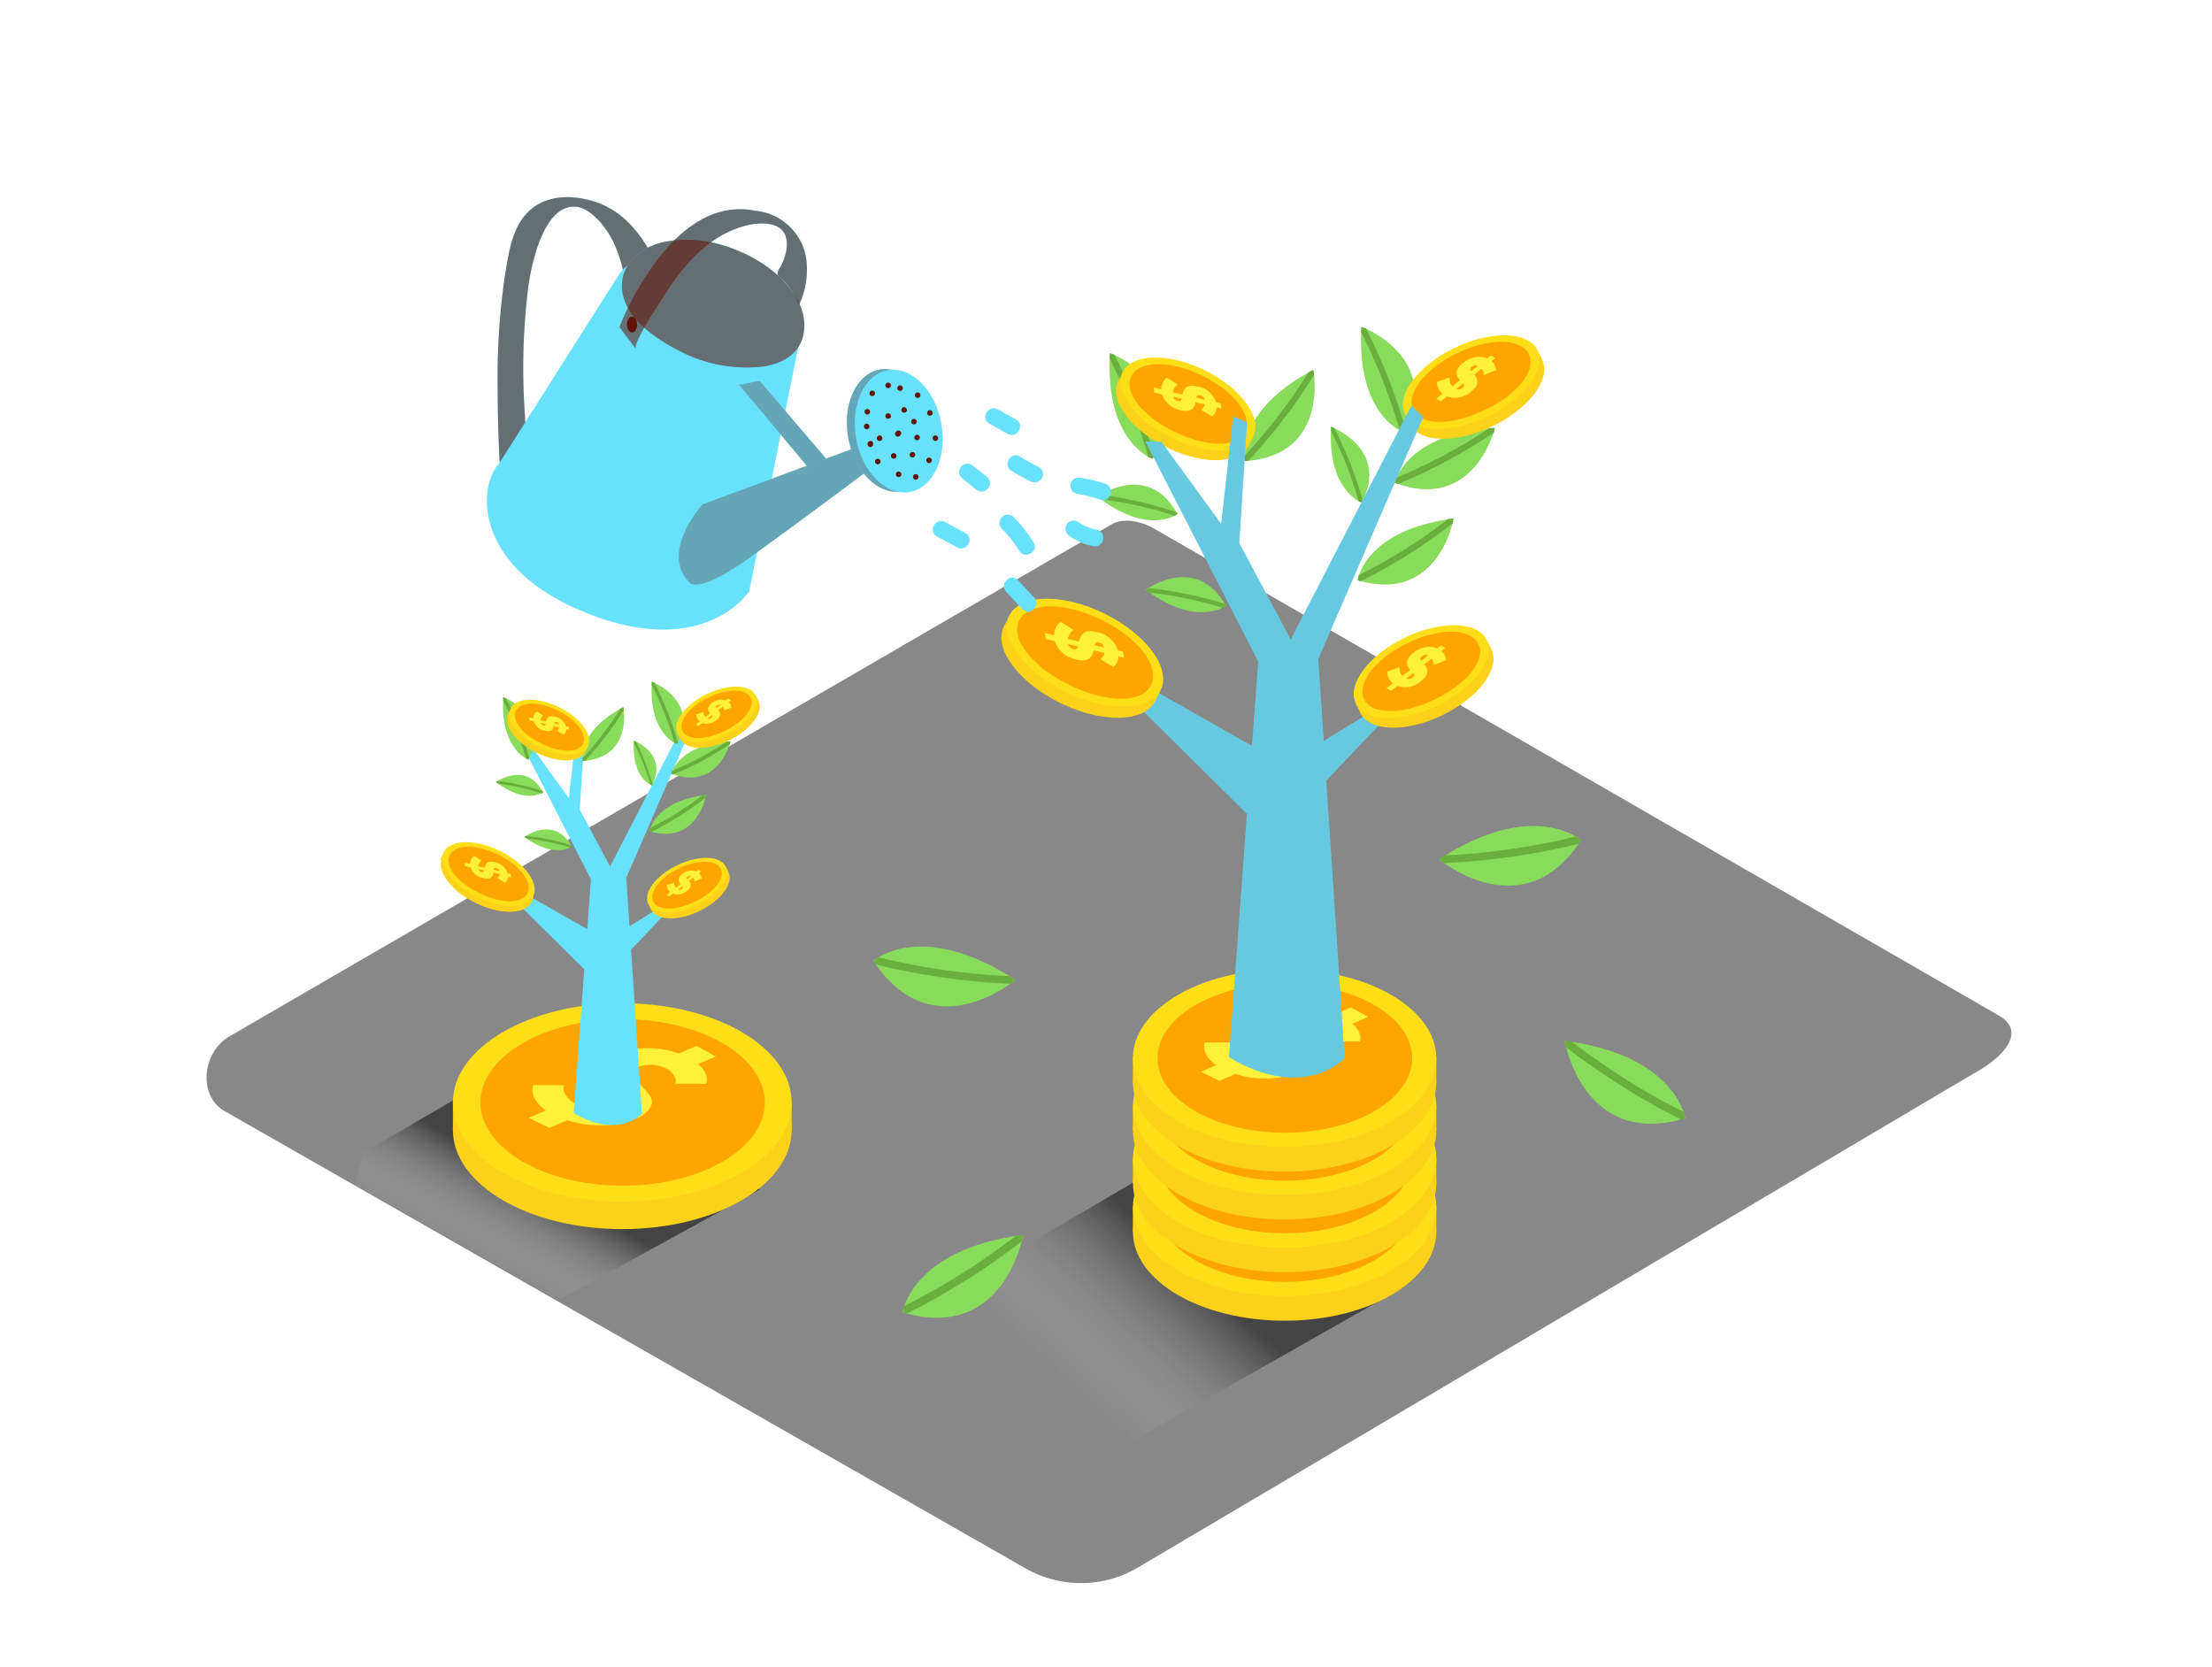 <svg xmlns="http://www.w3.org/2000/svg" xmlns:xlink="http://www.w3.org/1999/xlink" viewBox="0 0 400 300" width="406" height="306" class="illustration styles_illustrationTablet__1DWOa"><defs><linearGradient id="linear-gradient" x1="194.08" y1="250.53" x2="214.59" y2="228.09" gradientUnits="userSpaceOnUse"><stop offset="0" stop-color="#fff" stop-opacity="0"></stop><stop offset="1"></stop></linearGradient><linearGradient id="linear-gradient-2" x1="91.22" y1="229.77" x2="99.59" y2="214.57" xlink:href="#linear-gradient"></linearGradient></defs><title>pp</title><g style="isolation: isolate;"><g id="Layer_2" data-name="Layer 2"><path d="M205.38,282.94l152-89.83c4.84-2.72,9-7.18,4.27-10.1L209.1,95.08c-2.29-1.42-5.76-2.35-8.09-1L41.45,186.69c-4.84,2.81-5.71,10.66-.87,13.47l144.76,82.64A20.21,20.21,0,0,0,205.38,282.94Z" fill="#888888"></path><path d="M209.69,210.31l-25.33,14.8c-.57,1.85-20,9.75-20.35,11.65l37.24,25.1L253.81,232Z" opacity="0.5" fill="url(#linear-gradient)" style="mix-blend-mode: multiply;"></path><path d="M91,192.93l-25.33,14.8a43,43,0,0,0-1.33,5.62l36.54,21.07,36.54-20.06Z" opacity="0.5" fill="url(#linear-gradient-2)" style="mix-blend-mode: multiply;"></path><ellipse cx="232.3" cy="222.01" rx="27.43" ry="16.07" fill="#fcd11a"></ellipse><polygon points="204.86 222.01 204.86 217.37 207.85 221.08 204.86 222.01" fill="#fcd11a"></polygon><polygon points="259.73 217.37 259.73 222.01 256.25 222.01 258.8 218.28 259.73 217.37" fill="#fcd11a"></polygon><ellipse cx="232.3" cy="217.56" rx="27.43" ry="16.07" fill="#fede17"></ellipse><ellipse cx="232.34" cy="217.56" rx="23.03" ry="13.49" fill="#fea500"></ellipse><path d="M245.78,212.9a2.14,2.14,0,0,1,.22,1.22l-.11.43-5,0a2.27,2.27,0,0,0,.09-.43,1.87,1.87,0,0,0-.3-.91,2.74,2.74,0,0,0-1.21-1.11,5.48,5.48,0,0,0-2.35-.62,5.07,5.07,0,0,0-2.24.34q-1.05.45-.81,1.18a4.34,4.34,0,0,0,1.07,1.57,19.07,19.07,0,0,1,1.52,1.75,1.83,1.83,0,0,1,.27,1.93,4.31,4.31,0,0,1-2.43,1.9,14.41,14.41,0,0,1-5.31,1.1,17,17,0,0,1-5.8-.82l-2.88,1.24-3.38-1.64,2.8-1.2a6.32,6.32,0,0,1-1.34-1.2,3.56,3.56,0,0,1-.66-1.12,3.68,3.68,0,0,1-.17-.91,2,2,0,0,1,0-.63l.1-.24h5a4,4,0,0,0-.12.51,2.13,2.13,0,0,0,.4,1.14,3.76,3.76,0,0,0,1.66,1.41,7.12,7.12,0,0,0,2.91.76,6.06,6.06,0,0,0,2.68-.43q1-.45.78-1.17a4.33,4.33,0,0,0-1.11-1.57,16,16,0,0,1-1.53-1.74,1.8,1.8,0,0,1-.21-1.94,4.67,4.67,0,0,1,2.55-1.93,13.78,13.78,0,0,1,5.09-1,14.7,14.7,0,0,1,5.43.85l2.87-1.23,3.14,1.71-2.88,1.24A4.1,4.1,0,0,1,245.78,212.9Z" fill="#fff039"></path><ellipse cx="232.3" cy="213.23" rx="27.43" ry="16.07" fill="#fcd11a"></ellipse><polygon points="204.86 213.23 204.86 208.59 207.85 212.3 204.86 213.23" fill="#fcd11a"></polygon><polygon points="259.73 208.59 259.73 213.23 256.25 213.23 258.8 209.5 259.73 208.59" fill="#fcd11a"></polygon><ellipse cx="232.3" cy="208.78" rx="27.43" ry="16.07" fill="#fede17"></ellipse><ellipse cx="232.34" cy="208.78" rx="23.03" ry="13.49" fill="#fea500"></ellipse><path d="M245.78,204.12a2.14,2.14,0,0,1,.22,1.22l-.11.43-5,0a2.27,2.27,0,0,0,.09-.43,1.87,1.87,0,0,0-.3-.91,2.74,2.74,0,0,0-1.21-1.11,5.48,5.48,0,0,0-2.35-.62,5.07,5.07,0,0,0-2.24.34q-1.05.45-.81,1.18a4.34,4.34,0,0,0,1.07,1.57,19.07,19.07,0,0,1,1.52,1.75,1.83,1.83,0,0,1,.27,1.93,4.31,4.31,0,0,1-2.43,1.9,14.41,14.41,0,0,1-5.31,1.1,17,17,0,0,1-5.8-.82l-2.88,1.24-3.38-1.64,2.8-1.2a6.32,6.32,0,0,1-1.34-1.2,3.56,3.56,0,0,1-.66-1.12,3.68,3.68,0,0,1-.17-.91,2,2,0,0,1,0-.63l.1-.24h5a4,4,0,0,0-.12.51,2.13,2.13,0,0,0,.4,1.14,3.76,3.76,0,0,0,1.66,1.41,7.12,7.12,0,0,0,2.91.76,6.06,6.06,0,0,0,2.68-.43q1-.45.78-1.17a4.33,4.33,0,0,0-1.11-1.57,16,16,0,0,1-1.53-1.74,1.8,1.8,0,0,1-.21-1.94,4.67,4.67,0,0,1,2.55-1.93,13.78,13.78,0,0,1,5.09-1,14.7,14.7,0,0,1,5.43.85l2.87-1.23,3.14,1.71-2.88,1.24A4.1,4.1,0,0,1,245.78,204.12Z" fill="#fff039"></path><ellipse cx="232.3" cy="203.71" rx="27.43" ry="16.07" fill="#fcd11a"></ellipse><polygon points="204.86 203.71 204.86 199.07 207.85 202.78 204.86 203.71" fill="#fcd11a"></polygon><polygon points="259.73 199.07 259.73 203.71 256.25 203.71 258.8 199.99 259.73 199.07" fill="#fcd11a"></polygon><ellipse cx="232.3" cy="199.27" rx="27.43" ry="16.07" fill="#fede17"></ellipse><ellipse cx="232.34" cy="199.27" rx="23.03" ry="13.49" fill="#fea500"></ellipse><path d="M245.78,194.6a2.14,2.14,0,0,1,.22,1.22l-.11.43-5,0a2.27,2.27,0,0,0,.09-.43,1.87,1.87,0,0,0-.3-.91,2.74,2.74,0,0,0-1.21-1.11,5.48,5.48,0,0,0-2.35-.62,5.07,5.07,0,0,0-2.24.34q-1.05.45-.81,1.18a4.34,4.34,0,0,0,1.07,1.57,19.07,19.07,0,0,1,1.52,1.75,1.83,1.83,0,0,1,.27,1.93,4.31,4.31,0,0,1-2.43,1.9,14.41,14.41,0,0,1-5.31,1.1,17,17,0,0,1-5.8-.82l-2.88,1.24-3.38-1.64,2.8-1.2a6.32,6.32,0,0,1-1.34-1.2,3.56,3.56,0,0,1-.66-1.12,3.68,3.68,0,0,1-.17-.91,2,2,0,0,1,0-.63l.1-.24h5a4,4,0,0,0-.12.51,2.13,2.13,0,0,0,.4,1.14,3.76,3.76,0,0,0,1.66,1.41,7.12,7.12,0,0,0,2.91.76,6.06,6.06,0,0,0,2.68-.43q1-.45.78-1.17a4.33,4.33,0,0,0-1.11-1.57,16,16,0,0,1-1.53-1.74,1.8,1.8,0,0,1-.21-1.94,4.67,4.67,0,0,1,2.55-1.93,13.78,13.78,0,0,1,5.09-1,14.7,14.7,0,0,1,5.43.85l2.87-1.23,3.14,1.71L244.59,193A4.1,4.1,0,0,1,245.78,194.6Z" fill="#fff039"></path><ellipse cx="232.3" cy="195.05" rx="27.43" ry="16.07" fill="#fcd11a"></ellipse><polygon points="204.86 195.05 204.86 190.41 207.85 194.12 204.86 195.05" fill="#fcd11a"></polygon><polygon points="259.73 190.41 259.73 195.05 256.25 195.05 258.8 191.32 259.73 190.41" fill="#fcd11a"></polygon><ellipse cx="232.3" cy="190.6" rx="27.43" ry="16.07" fill="#fede17"></ellipse><ellipse cx="232.34" cy="190.6" rx="23.03" ry="13.49" fill="#fea500"></ellipse><path d="M245.78,185.94a2.14,2.14,0,0,1,.22,1.22l-.11.43-5,0a2.27,2.27,0,0,0,.09-.43,1.87,1.87,0,0,0-.3-.91,2.74,2.74,0,0,0-1.21-1.11,5.48,5.48,0,0,0-2.35-.62,5.07,5.07,0,0,0-2.24.34q-1.05.45-.81,1.18a4.34,4.34,0,0,0,1.07,1.57,19.07,19.07,0,0,1,1.52,1.75,1.83,1.83,0,0,1,.27,1.93,4.31,4.31,0,0,1-2.43,1.9,14.41,14.41,0,0,1-5.31,1.1,17,17,0,0,1-5.8-.82l-2.88,1.24-3.38-1.64,2.8-1.2a6.32,6.32,0,0,1-1.34-1.2,3.56,3.56,0,0,1-.66-1.12,3.68,3.68,0,0,1-.17-.91,2,2,0,0,1,0-.63l.1-.24h5a4,4,0,0,0-.12.51,2.13,2.13,0,0,0,.4,1.14,3.76,3.76,0,0,0,1.66,1.41,7.12,7.12,0,0,0,2.91.76,6.06,6.06,0,0,0,2.68-.43q1-.45.78-1.17a4.33,4.33,0,0,0-1.11-1.57,16,16,0,0,1-1.53-1.74,1.8,1.8,0,0,1-.21-1.94,4.67,4.67,0,0,1,2.55-1.93,13.78,13.78,0,0,1,5.09-1,14.7,14.7,0,0,1,5.43.85l2.87-1.23,3.14,1.71-2.88,1.24A4.1,4.1,0,0,1,245.78,185.94Z" fill="#fff039"></path><path d="M253.91,77.49s-8.7-2.94-7.73-19.15C246.19,58.34,261,63.8,253.91,77.49Z" fill="#89db5b"></path><path d="M254.17,77a.41.41,0,0,0,0-.11A100.3,100.3,0,0,0,247,58.65l-.82-.25c0,.21,0,.43-.06.64s0,.19,0,.28a98.85,98.85,0,0,1,7,17.8l.28.15.54.17Z" fill="#6aaf3e"></path><path d="M246.24,90.15S240,88,240.7,76.42C240.7,76.42,251.31,80.34,246.24,90.15Z" fill="#89db5b"></path><path d="M246.42,89.81a.3.3,0,0,0,0-.08,71.92,71.92,0,0,0-5.15-13.08l-.59-.18c0,.15,0,.31,0,.46s0,.13,0,.2a70.88,70.88,0,0,1,5,12.76l.2.1.39.12Z" fill="#6aaf3e"></path><path d="M252.22,86.58s1.9-9,18.11-9.92C270.34,76.66,266.64,92,252.22,86.58Z" fill="#89db5b"></path><path d="M252.73,86.78a.41.41,0,0,0,.11,0,100.3,100.3,0,0,0,17.28-9.27c.06-.28.11-.57.16-.85l-.65,0h-.28a98.85,98.85,0,0,1-16.86,9l-.11.29c0,.19-.07.37-.11.56Z" fill="#6aaf3e"></path><path d="M245.49,104.19s1.26-9.1,17.37-11.16C262.87,93,260.25,108.58,245.49,104.19Z" fill="#89db5b"></path><path d="M246,104.35s.07,0,.11,0a100.3,100.3,0,0,0,16.59-10.45c0-.29.07-.57.1-.86l-.64.06-.28,0a98.85,98.85,0,0,1-16.18,10.19c0,.1-.06.2-.09.3s0,.38-.07.57Z" fill="#6aaf3e"></path><path d="M208.44,82.24s-8.7-2.94-7.73-19.15C200.71,63.09,215.51,68.55,208.44,82.24Z" fill="#89db5b"></path><path d="M208.7,81.76a.41.41,0,0,0,0-.11,100.3,100.3,0,0,0-7.18-18.25l-.82-.25c0,.21,0,.43-.06.64s0,.19,0,.28a98.85,98.85,0,0,1,7,17.8l.28.15.54.17Z" fill="#6aaf3e"></path><path d="M225.11,82.65s-2-9,12.4-16.51C237.51,66.14,240.48,81.63,225.11,82.65Z" fill="#89db5b"></path><path d="M225.65,82.63s.07,0,.09-.06A100.3,100.3,0,0,0,237.66,67c-.06-.28-.14-.56-.21-.84l-.58.28-.25.13A98.85,98.85,0,0,1,225,81.75c0,.1,0,.21,0,.31l.13.55Z" fill="#6aaf3e"></path><path d="M212.93,92.23s-5.25,4-14.47-3.15C198.46,89.07,207.67,82.51,212.93,92.23Z" fill="#89db5b"></path><path d="M212.75,91.88s0,0-.06,0A71.92,71.92,0,0,0,199,88.72l-.48.39.36.29.16.12a70.88,70.88,0,0,1,13.37,3l.2-.11.32-.25Z" fill="#6aaf3e"></path><path d="M221.69,108.78s-5.17,4.07-14.53-2.86C207.16,105.92,216.25,99.18,221.69,108.78Z" fill="#89db5b"></path><path d="M221.51,108.44s0,0-.07,0a71.92,71.92,0,0,0-13.77-2.84l-.48.4.36.29.16.12a70.88,70.88,0,0,1,13.43,2.78l.2-.11.32-.26Z" fill="#6aaf3e"></path><polyline points="254.06 74.13 255.13 76.28 255.38 74.59" fill="#fcd11a"></polyline><ellipse cx="266.89" cy="70.11" rx="13.3" ry="6.89" transform="translate(-3.97 122.84) rotate(-25.73)" fill="#fcd11a"></ellipse><polygon points="278.03 62.57 278.88 64.34 278.03 64.34 278.03 62.57" fill="#fcd11a"></polygon><ellipse cx="266.04" cy="68.35" rx="13.3" ry="6.89" transform="translate(-3.29 122.29) rotate(-25.73)" fill="#fede17"></ellipse><path d="M276.47,63.32c1.44,3-2.2,7.31-8,10.09s-11.47,2.95-12.9,0,2.17-7.51,7.93-10.29S275,60.34,276.47,63.32Z" fill="#fea500"></path><path d="M266.59,67c.85,1.06.83,1.95-.6,3.08a4.34,4.34,0,0,1-4.33.87l-1.13.9-.83-.48,1.15-.91a2.62,2.62,0,0,1-1-2.14l2.25-.81a2.07,2.07,0,0,0,.55,1.59L264,68c-.86-1.07-.89-1.95.54-3.08a4.29,4.29,0,0,1,4.37-.86l.66-.52.84.47-.69.55a2.11,2.11,0,0,1,.79,1.67l-2.2.86a1.84,1.84,0,0,0-.38-1.16Zm-2.13,2.42c.31-.25.36-.45.12-.83l-1.27,1a1.06,1.06,0,0,0,1.12-.16l0,0m1.57-3,1.25-1a1.06,1.06,0,0,0-1.12.15l0,0c-.3.24-.36.44-.1.82" fill="#fff039"></path><polyline points="203.04 66.54 202.02 68.7 203.49 67.85" fill="#fcd11a"></polyline><ellipse cx="214" cy="74.07" rx="6.81" ry="13.15" transform="translate(53.36 233.68) rotate(-63.91)" fill="#fcd11a"></ellipse><polygon points="226.67 78.11 225.81 79.85 225.3 79.19 226.67 78.11" fill="#fcd11a"></polygon><ellipse cx="214.85" cy="72.33" rx="6.81" ry="13.15" transform="translate(55.39 233.47) rotate(-63.91)" fill="#fede17"></ellipse><path d="M225.14,77.36c-1.44,2.94-7,2.76-12.71,0s-9.3-7.11-7.86-10.05,7.16-2.9,12.84-.12S226.58,74.42,225.14,77.36Z" fill="#fea500"></path><path d="M216.21,72c-.31,1.31-1,1.84-2.76,1.42a4.3,4.3,0,0,1-3.32-2.84l-1.39-.33-.14-.94,1.41.34a2.59,2.59,0,0,1,1-2.1l2,1.26a2.05,2.05,0,0,0-.9,1.4l1.7.4c.3-1.32,1-1.88,2.73-1.46A4.24,4.24,0,0,1,219.92,72l.81.19.14.94-.85-.2a2.08,2.08,0,0,1-.82,1.64l-2-1.19a1.82,1.82,0,0,0,.67-1ZM213,71.77c.38.09.57,0,.71-.41L212.19,71a1,1,0,0,0,.81.77h0m3.29-.61,1.53.36a1,1,0,0,0-.8-.78h0c-.37-.09-.56,0-.7.42" fill="#fff039"></path><path d="M239.38,133.25l-1-14.82,19-43.8-2.15-2-21.83,42.27-9.29-17.42,1.39-21.83L223,74.53,220.83,94,210,79.11h-2.86l20.39,39.77-1.13,15.26-25.18-14.29v2.58l24.27,24-3.25,44c13.69,8.18,20.92.19,20.92.19l-3.34-50.2,17.1-18Z" fill="#68e1fd"></path><path d="M239.38,133.25l-1-14.82,19-43.8-2.15-2-21.83,42.27-9.29-17.42,1.39-21.83L223,74.53,220.83,94,210,79.11h-2.86l20.39,39.77-1.13,15.26-25.18-14.29v2.58l24.27,24-3.25,44c13.69,8.18,20.92.19,20.92.19l-3.34-50.2,17.1-18Z" fill="#606060" opacity="0.18"></path><polyline points="245.15 126.41 246.21 128.54 246.46 126.86" fill="#fcd11a"></polyline><ellipse cx="257.85" cy="122.44" rx="13.16" ry="6.82" transform="translate(-27.59 124.1) rotate(-25.73)" fill="#fcd11a"></ellipse><polygon points="268.87 114.97 269.71 116.72 268.87 116.72 268.87 114.97" fill="#fcd11a"></polygon><ellipse cx="257.01" cy="120.69" rx="13.16" ry="6.82" transform="translate(-26.91 123.56) rotate(-25.73)" fill="#fede17"></ellipse><path d="M267.33,115.72c1.42,3-2.17,7.24-7.87,10s-11.34,2.92-12.77,0,2.14-7.43,7.84-10.18S265.9,112.76,267.33,115.72Z" fill="#fea500"></path><path d="M257.55,119.39c.84,1.05.82,1.93-.59,3.05a4.3,4.3,0,0,1-4.29.86l-1.12.89-.82-.47,1.14-.9a2.59,2.59,0,0,1-1-2.11l2.23-.8a2.05,2.05,0,0,0,.54,1.58l1.37-1.09c-.85-1.06-.88-1.92.54-3.05a4.24,4.24,0,0,1,4.32-.85l.65-.52.83.47-.68.54a2.08,2.08,0,0,1,.78,1.66l-2.18.85a1.82,1.82,0,0,0-.38-1.14Zm-2.11,2.39c.31-.25.36-.45.12-.82l-1.25,1a1,1,0,0,0,1.11-.16l0,0m1.56-3,1.23-1a1,1,0,0,0-1.11.15l0,0c-.3.23-.35.43-.1.81" fill="#fff039"></path><polyline points="182.52 110.59 181.33 113.08 183.03 112.11" fill="#fcd11a"></polyline><ellipse cx="195.23" cy="119.31" rx="7.9" ry="15.25" transform="translate(2.2 242.16) rotate(-63.91)" fill="#fcd11a"></ellipse><polygon points="209.91 124.01 208.93 126.02 208.32 125.26 209.91 124.01" fill="#fcd11a"></polygon><ellipse cx="196.21" cy="117.3" rx="7.9" ry="15.25" transform="translate(4.57 241.92) rotate(-63.91)" fill="#fede17"></ellipse><path d="M208.14,123.14c-1.67,3.41-8.15,3.2-14.73,0s-10.78-8.25-9.11-11.66,8.3-3.37,14.89-.14S209.81,119.73,208.14,123.14Z" fill="#fea500"></path><path d="M197.79,116.86c-.36,1.52-1.16,2.13-3.2,1.65a5,5,0,0,1-3.85-3.29l-1.61-.39-.16-1.09,1.64.39a3,3,0,0,1,1.2-2.43l2.32,1.46a2.38,2.38,0,0,0-1,1.62l2,.47c.35-1.54,1.12-2.18,3.16-1.69a4.92,4.92,0,0,1,3.87,3.33l.93.22.17,1.09-1-.24a2.42,2.42,0,0,1-.95,1.9l-2.33-1.38a2.11,2.11,0,0,0,.77-1.16Zm-3.69-.21c.44.1.66,0,.83-.48l-1.8-.43a1.21,1.21,0,0,0,.94.9h0m3.82-.71,1.77.42a1.22,1.22,0,0,0-.93-.91h0c-.43-.1-.65,0-.81.49" fill="#fff039"></path><ellipse cx="112.53" cy="203.58" rx="30.63" ry="17.94" fill="#fcd11a"></ellipse><polygon points="81.9 203.58 81.9 198.39 85.24 202.54 81.9 203.58" fill="#fcd11a"></polygon><polygon points="143.16 198.39 143.16 203.58 139.28 203.58 142.13 199.42 143.16 198.39" fill="#fcd11a"></polygon><ellipse cx="112.53" cy="198.61" rx="30.63" ry="17.94" fill="#fede17"></ellipse><ellipse cx="112.59" cy="198.61" rx="25.71" ry="15.06" fill="#fea500"></ellipse><path d="M127.59,193.4a2.39,2.39,0,0,1,.24,1.36l-.12.48-5.59,0a2.54,2.54,0,0,0,.1-.48,2.09,2.09,0,0,0-.34-1,3.06,3.06,0,0,0-1.35-1.24,6.12,6.12,0,0,0-2.63-.69,5.66,5.66,0,0,0-2.5.38q-1.17.5-.9,1.32a4.84,4.84,0,0,0,1.19,1.75,21.29,21.29,0,0,1,1.7,1.95,2,2,0,0,1,.3,2.16,4.82,4.82,0,0,1-2.72,2.12,16.09,16.09,0,0,1-5.93,1.23,19,19,0,0,1-6.48-.91l-3.21,1.38L95.6,201.4l3.13-1.34a7.06,7.06,0,0,1-1.5-1.34,4,4,0,0,1-.74-1.25,4.1,4.1,0,0,1-.19-1,2.19,2.19,0,0,1,.05-.71l.11-.27h5.59a4.46,4.46,0,0,0-.14.57,2.38,2.38,0,0,0,.45,1.27,4.2,4.2,0,0,0,1.85,1.58,8,8,0,0,0,3.25.84,6.76,6.76,0,0,0,3-.48q1.16-.5.87-1.31a4.83,4.83,0,0,0-1.24-1.75,17.9,17.9,0,0,1-1.71-1.94,2,2,0,0,1-.24-2.17,5.21,5.21,0,0,1,2.85-2.16,15.39,15.39,0,0,1,5.69-1.12,16.41,16.41,0,0,1,6.06.94l3.21-1.38,3.51,1.91-3.21,1.38A4.58,4.58,0,0,1,127.59,193.4Z" fill="#fff039"></path><path d="M103.74,200.53l3.12-42.27-12-23.48H96.5l6.38,8.81,1.27-11.52,1.51.69-.82,12.89,5.49,10.29,12.89-25,1.27,1.16L113.25,158l2.84,42.65S111.82,205.36,103.74,200.53Z" fill="#68e1fd"></path><path d="M122.42,133.82s-5.14-1.73-4.56-11.31C117.85,122.51,126.59,125.74,122.42,133.82Z" fill="#89db5b"></path><path d="M122.57,133.53a.24.24,0,0,0,0-.06,59.22,59.22,0,0,0-4.24-10.77l-.49-.15c0,.13,0,.25,0,.38s0,.11,0,.17a58.37,58.37,0,0,1,4.13,10.51l.16.09.32.1Z" fill="#6aaf3e"></path><path d="M117.88,141.29s-3.68-1.24-3.27-8.11C114.61,133.19,120.88,135.5,117.88,141.29Z" fill="#89db5b"></path><path d="M118,141.09a.17.17,0,0,0,0,0,42.46,42.46,0,0,0-3-7.73l-.35-.11c0,.09,0,.18,0,.27v.12a41.85,41.85,0,0,1,3,7.54l.12.06.23.07Z" fill="#6aaf3e"></path><path d="M121.42,139.18s1.12-5.31,10.69-5.86C132.11,133.32,129.93,142.38,121.42,139.18Z" fill="#89db5b"></path><path d="M121.72,139.3h.06a59.22,59.22,0,0,0,10.2-5.47c0-.17.06-.33.09-.5h-.55a58.37,58.37,0,0,1-10,5.33l-.07.17-.06.33Z" fill="#6aaf3e"></path><path d="M117.44,149.58s.75-5.37,10.26-6.59C127.7,143,126.16,152.18,117.44,149.58Z" fill="#89db5b"></path><path d="M117.75,149.68h.06a59.22,59.22,0,0,0,9.79-6.17c0-.17,0-.34.06-.51l-.38,0-.16,0a58.37,58.37,0,0,1-9.56,6l-.05.18,0,.33Z" fill="#6aaf3e"></path><path d="M95.56,136.62s-5.14-1.73-4.56-11.31C91,125.31,99.74,128.54,95.56,136.62Z" fill="#89db5b"></path><path d="M95.72,136.34a.24.24,0,0,0,0-.06,59.22,59.22,0,0,0-4.24-10.77l-.49-.15c0,.13,0,.25,0,.38s0,.11,0,.17a58.37,58.37,0,0,1,4.13,10.51l.16.09.32.1Z" fill="#6aaf3e"></path><path d="M105.41,136.87s-1.17-5.29,7.32-9.75C112.73,127.12,114.48,136.26,105.41,136.87Z" fill="#89db5b"></path><path d="M105.73,136.85l.06,0a59.22,59.22,0,0,0,7-9.2c0-.17-.08-.33-.12-.49l-.34.17-.15.08a58.37,58.37,0,0,1-6.87,9c0,.06,0,.12,0,.18l.08.33Z" fill="#6aaf3e"></path><path d="M98.21,142.52s-3.1,2.34-8.54-1.86C89.67,140.66,95.11,136.78,98.21,142.52Z" fill="#89db5b"></path><path d="M98.11,142.31l0,0a42.46,42.46,0,0,0-8.1-1.84l-.29.23.21.17.09.07a41.85,41.85,0,0,1,7.89,1.8l.12-.06.19-.15Z" fill="#6aaf3e"></path><path d="M103.39,152.29s-3.05,2.41-8.58-1.69C94.81,150.6,100.17,146.62,103.39,152.29Z" fill="#89db5b"></path><path d="M103.28,152.09l0,0a42.46,42.46,0,0,0-8.13-1.68l-.28.23.22.17.1.07a41.85,41.85,0,0,1,7.93,1.64l.12-.07.19-.15Z" fill="#6aaf3e"></path><polyline points="122.5 131.83 123.13 133.1 123.28 132.1" fill="#fcd11a"></polyline><ellipse cx="130.08" cy="129.46" rx="7.86" ry="4.07" transform="translate(-43.31 69.32) rotate(-25.73)" fill="#fcd11a"></ellipse><polygon points="136.65 125.01 137.16 126.05 136.65 126.05 136.65 125.01" fill="#fcd11a"></polygon><ellipse cx="129.58" cy="128.42" rx="7.86" ry="4.07" transform="translate(-42.91 69) rotate(-25.73)" fill="#fede17"></ellipse><path d="M135.74,125.45c.85,1.76-1.3,4.32-4.7,6s-6.77,1.74-7.62,0,1.28-4.43,4.68-6.07S134.89,123.69,135.74,125.45Z" fill="#fea500"></path><path d="M129.9,127.64c.5.63.49,1.15-.35,1.82A2.57,2.57,0,0,1,127,130l-.67.53-.49-.28.68-.54a1.55,1.55,0,0,1-.6-1.26l1.33-.48a1.23,1.23,0,0,0,.32.94l.82-.65c-.51-.63-.52-1.15.32-1.82a2.53,2.53,0,0,1,2.58-.51l.39-.31.49.28-.41.32a1.24,1.24,0,0,1,.47,1l-1.3.51a1.09,1.09,0,0,0-.23-.68Zm-1.26,1.43c.18-.15.21-.27.07-.49l-.75.59a.62.62,0,0,0,.66-.09h0m.93-1.77.74-.58a.63.63,0,0,0-.66.09h0c-.18.14-.21.26-.06.48" fill="#fff039"></path><polyline points="92.38 127.35 91.78 128.63 92.64 128.13" fill="#fcd11a"></polyline><ellipse cx="98.85" cy="131.8" rx="4.02" ry="7.77" transform="translate(-62.99 162.6) rotate(-63.91)" fill="#fcd11a"></ellipse><polygon points="106.33 134.19 105.83 135.21 105.52 134.82 106.33 134.19" fill="#fcd11a"></polygon><ellipse cx="99.35" cy="130.77" rx="4.02" ry="7.77" transform="translate(-61.79 162.48) rotate(-63.91)" fill="#fede17"></ellipse><path d="M105.42,133.74c-.85,1.74-4.15,1.63-7.5,0s-5.49-4.2-4.64-5.93,4.23-1.71,7.58-.07S106.27,132,105.42,133.74Z" fill="#fea500"></path><path d="M100.16,130.55c-.18.77-.59,1.08-1.63.84a2.54,2.54,0,0,1-2-1.68l-.82-.2-.08-.55.83.2a1.53,1.53,0,0,1,.61-1.24l1.18.74a1.21,1.21,0,0,0-.53.83l1,.24c.18-.78.57-1.11,1.61-.86a2.5,2.5,0,0,1,2,1.69l.48.11.09.55-.5-.12a1.23,1.23,0,0,1-.48,1l-1.19-.7a1.07,1.07,0,0,0,.39-.59Zm-1.88-.11c.23.05.34,0,.42-.24l-.92-.22a.62.62,0,0,0,.48.46h0m1.94-.36.9.21a.62.62,0,0,0-.47-.46h0c-.22-.05-.33,0-.41.25" fill="#fff039"></path><polyline points="91.32 158.83 107.23 167.86 108.09 176.95 91.32 160.35" fill="#68e1fd"></polyline><polyline points="109.65 169.31 124.21 160.36 112 173.22" fill="#68e1fd"></polyline><polyline points="117.24 162.7 117.87 163.96 118.01 162.97" fill="#fcd11a"></polyline><ellipse cx="124.74" cy="160.36" rx="7.77" ry="4.03" transform="translate(-57.25 70.07) rotate(-25.73)" fill="#fcd11a"></ellipse><polygon points="131.24 155.95 131.74 156.98 131.24 156.98 131.24 155.95" fill="#fcd11a"></polygon><ellipse cx="124.24" cy="159.32" rx="7.77" ry="4.03" transform="translate(-56.86 69.75) rotate(-25.73)" fill="#fede17"></ellipse><path d="M130.34,156.39c.84,1.74-1.28,4.27-4.65,5.9s-6.7,1.72-7.54,0,1.27-4.39,4.63-6S129.5,154.64,130.34,156.39Z" fill="#fea500"></path><path d="M124.56,158.55c.5.62.49,1.14-.35,1.8a2.54,2.54,0,0,1-2.53.51l-.66.52-.49-.28.67-.53a1.53,1.53,0,0,1-.6-1.25l1.32-.47a1.21,1.21,0,0,0,.32.93l.81-.64c-.5-.62-.52-1.14.32-1.8a2.51,2.51,0,0,1,2.55-.5l.38-.3.49.28-.4.32a1.23,1.23,0,0,1,.46,1l-1.29.5a1.08,1.08,0,0,0-.22-.68ZM123.32,160c.18-.15.21-.26.07-.48l-.74.59a.62.62,0,0,0,.66-.09h0m.92-1.75.73-.58a.62.62,0,0,0-.66.09h0c-.18.14-.21.26-.06.48" fill="#fff039"></path><polyline points="80.26 153.36 79.56 154.83 80.56 154.26" fill="#fcd11a"></polyline><ellipse cx="87.76" cy="158.51" rx="4.66" ry="9.01" transform="matrix(0.44, -0.9, 0.9, 0.44, -93.19, 167.61)" fill="#fcd11a"></ellipse><polygon points="96.44 161.28 95.85 162.47 95.5 162.02 96.44 161.28" fill="#fcd11a"></polygon><ellipse cx="88.35" cy="157.32" rx="4.66" ry="9.01" transform="translate(-91.8 167.47) rotate(-63.91)" fill="#fede17"></ellipse><path d="M95.39,160.77c-1,2-4.81,1.89-8.7,0s-6.37-4.87-5.38-6.88,4.9-2,8.79-.08S96.37,158.76,95.39,160.77Z" fill="#fea500"></path><path d="M89.28,157.06c-.21.9-.69,1.26-1.89,1a2.94,2.94,0,0,1-2.28-1.94l-1-.23-.1-.64,1,.23a1.77,1.77,0,0,1,.71-1.44l1.37.86a1.4,1.4,0,0,0-.62,1l1.16.28c.21-.91.66-1.29,1.87-1a2.9,2.9,0,0,1,2.29,2l.55.13.1.64-.58-.14a1.43,1.43,0,0,1-.56,1.12L89.95,158a1.25,1.25,0,0,0,.46-.69Zm-2.18-.12c.26.06.39,0,.49-.28l-1.07-.25a.72.72,0,0,0,.55.53h0m2.25-.42,1,.25a.72.72,0,0,0-.55-.54h0c-.25-.06-.38,0-.48.29" fill="#fff039"></path><path d="M163.23,236.57s1.59-11.42,21.8-14C185,222.56,181.76,242.09,163.23,236.57Z" fill="#89db5b"></path><path d="M163.88,236.78s.09,0,.14,0a125.87,125.87,0,0,0,20.82-13.12c0-.36.08-.72.12-1.08l-.81.08-.35,0a124.06,124.06,0,0,1-20.31,12.78c0,.12-.08.25-.11.38s-.06.47-.09.71Z" fill="#6aaf3e"></path><path d="M157.94,173s8.6-7.67,25.69,3.45C183.63,176.48,168.49,189.23,157.94,173Z" fill="#89db5b"></path><path d="M158.31,173.61s.07.06.12.07a125.87,125.87,0,0,0,24.36,3.49c.27-.24.53-.49.79-.74l-.67-.46-.29-.19a124.06,124.06,0,0,1-23.75-3.41l-.33.21-.53.49Q158.16,173.33,158.31,173.61Z" fill="#6aaf3e"></path><path d="M110.6,37.12a14.19,14.19,0,0,0-2.82-1.31c-3.64-1.22-8-1.45-11.26.91-3.82,2.77-4.47,7.89-5.18,12.22l-.06.34A126.27,126.27,0,0,0,90,69.71q0,7.68.49,15.35c0,.65.08,1.3.14,1.95l5.07-3.29c-.41-3.38-.65-6.78-.83-10.18a117.39,117.39,0,0,1,.43-20.4,41,41,0,0,1,2-9.56c1-2.62,2.65-6.36,5.77-6.89,2.18-.37,3.79,1,5.19,2.43a15.94,15.94,0,0,1,2.95,4.56,23.1,23.1,0,0,1,1.85,7c0,.06,0,.13,0,.19l7.13.31C118.53,45.8,115.52,40.08,110.6,37.12ZM103.12,36h0l.1,0Z" fill="#68e1fd"></path><path d="M145.79,46.09a11.36,11.36,0,0,0-.4-1.73,10.3,10.3,0,0,0-8.9-7C121.11,34.3,112,58.41,112,58.41l3,3.94c-.67-.88,4.12-8.08,4.62-8.87,3-4.88,7-10,12.39-12.41,2.17-1,5.12-1.77,7.52-1.21,3.9.91,3,5.36,1.39,8a1.31,1.31,0,0,0-.28,1.08,1.28,1.28,0,0,0,.41.48,11.6,11.6,0,0,1,3.42,5A14.76,14.76,0,0,0,145.79,46.09Z" fill="#68e1fd"></path><path d="M110.6,37.12a14.19,14.19,0,0,0-2.82-1.31c-3.64-1.22-8-1.45-11.26.91-3.82,2.77-4.47,7.89-5.18,12.22l-.06.34A126.27,126.27,0,0,0,90,69.71q0,7.68.49,15.35c0,.65.08,1.3.14,1.95l5.07-3.29c-.41-3.38-.65-6.78-.83-10.18a117.39,117.39,0,0,1,.43-20.4,41,41,0,0,1,2-9.56c1-2.62,2.65-6.36,5.77-6.89,2.18-.37,3.79,1,5.19,2.43a15.94,15.94,0,0,1,2.95,4.56,23.1,23.1,0,0,1,1.85,7c0,.06,0,.13,0,.19l7.13.31C118.53,45.8,115.52,40.08,110.6,37.12ZM103.12,36h0l.1,0Z" fill="#631303" opacity="0.55"></path><path d="M144.32,62.09l-8.84,44.09s-7.82,12.24-28.79,4.19S86.18,87.48,90.26,83.06L112.13,48.6s8-10,20.93-4.08C146.82,50.75,144.32,62.09,144.32,62.09Z" fill="#68e1fd"></path><path d="M144.53,54.11a9.23,9.23,0,0,1,.88,4.69c-.3,4.21-3.74,6.3-7.66,6.78a26.51,26.51,0,0,1-15.27-3.05c-4.32-2.25-10.36-6.39-10-12,.25-4.42,4.32-7,8.31-7.65a20.84,20.84,0,0,1,4.86-.21C132.61,43.17,141.41,47.49,144.53,54.11Z" fill="#68e1fd"></path><path d="M144.53,54.11a9.23,9.23,0,0,1,.88,4.69c-.3,4.21-3.74,6.3-7.66,6.78a26.51,26.51,0,0,1-15.27-3.05c-4.32-2.25-10.36-6.39-10-12,.25-4.42,4.32-7,8.31-7.65a20.84,20.84,0,0,1,4.86-.21C132.61,43.17,141.41,47.49,144.53,54.11Z" fill="#631303" opacity="0.55"></path><path d="M145.79,46.09a11.36,11.36,0,0,0-.4-1.73,10.3,10.3,0,0,0-8.9-7C121.11,34.3,112,58.41,112,58.41l3,3.94c-.67-.88,4.12-8.08,4.62-8.87,3-4.88,7-10,12.39-12.41,2.17-1,5.12-1.77,7.52-1.21,3.9.91,3,5.36,1.39,8a1.31,1.31,0,0,0-.28,1.08,1.28,1.28,0,0,0,.41.48,11.6,11.6,0,0,1,3.42,5A14.76,14.76,0,0,0,145.79,46.09Z" fill="#631303" opacity="0.55"></path><ellipse cx="114.29" cy="57.95" rx="0.92" ry="1.44" fill="#631303"></ellipse><path d="M156.08,79.71,127,90.48s-7.93,8.84-2.15,14.28c0,0,1.93,1.7,10.88-4.76s21.37-15.76,21.37-15.76Z" fill="#68e1fd"></path><path d="M156.08,79.71,127,90.48s-7.93,8.84-2.15,14.28c0,0,1.93,1.7,10.88-4.76s21.37-15.76,21.37-15.76Z" fill="#606060" opacity="0.46"></path><ellipse cx="161.09" cy="77.1" rx="7.82" ry="11.19" transform="translate(-11.2 30.07) rotate(-10.31)" fill="#68e1fd"></ellipse><polygon points="146.34 84.02 133.64 68.83 137.38 68.15 149.38 82.19 146.34 84.02" fill="#68e1fd"></polygon><ellipse cx="161.09" cy="77.1" rx="7.82" ry="11.19" transform="translate(-11.2 30.07) rotate(-10.31)" fill="#606060" opacity="0.46"></ellipse><ellipse cx="162.52" cy="77.23" rx="7.82" ry="11.19" transform="translate(-11.2 30.33) rotate(-10.31)" fill="#68e1fd"></ellipse><path d="M165.94,70.22a.5.5,0,0,1,0,1A.5.5,0,0,1,165.94,70.22Z" fill="#631303"></path><path d="M162.76,68.95a.5.5,0,0,1,0,1A.5.5,0,0,1,162.76,68.95Z" fill="#631303"></path><path d="M160.61,74a.5.5,0,0,1,0,1A.5.5,0,0,1,160.61,74Z" fill="#631303"></path><path d="M163.5,72.89a.5.5,0,0,1,0,1A.5.5,0,0,1,163.5,72.89Z" fill="#631303"></path><path d="M160.61,68.45a.5.5,0,0,1,0,1A.5.5,0,0,1,160.61,68.45Z" fill="#631303"></path><path d="M156.84,73.22a.5.5,0,0,1,0,1A.5.5,0,0,1,156.84,73.22Z" fill="#631303"></path><path d="M157.89,79.49v.11a.5.5,0,0,1-1,0v-.11A.5.5,0,0,1,157.89,79.49Z" fill="#631303"></path><path d="M158.73,82.21a.5.5,0,0,1,0,1A.5.5,0,0,1,158.73,82.21Z" fill="#631303"></path><path d="M162.5,84.53a.5.5,0,0,1,0,1A.5.5,0,0,1,162.5,84.53Z" fill="#631303"></path><path d="M165.6,85a.5.5,0,0,1,0,1A.5.5,0,0,1,165.6,85Z" fill="#631303"></path><path d="M168,82a.5.5,0,0,1,0,1A.5.5,0,0,1,168,82Z" fill="#631303"></path><path d="M169.15,78a.5.5,0,0,1,0,1A.5.5,0,0,1,169.15,78Z" fill="#631303"></path><path d="M168.16,73.44a.5.5,0,0,1,0,1A.5.5,0,0,1,168.16,73.44Z" fill="#631303"></path><path d="M157.73,69.89a.5.5,0,0,1,0,1A.5.5,0,0,1,157.73,69.89Z" fill="#631303"></path><path d="M156.73,75.88a.5.5,0,0,1,0,1A.5.5,0,0,1,156.73,75.88Z" fill="#631303"></path><path d="M165.27,75a.5.5,0,0,1,0,1A.5.5,0,0,1,165.27,75Z" fill="#631303"></path><path d="M165.83,77.88a.5.5,0,0,1,0,1A.5.5,0,0,1,165.83,77.88Z" fill="#631303"></path><path d="M165,81a.5.5,0,0,1,0,1A.5.5,0,0,1,165,81Z" fill="#631303"></path><path d="M161.61,81.21a.5.5,0,0,1,0,1A.5.5,0,0,1,161.61,81.21Z" fill="#631303"></path><path d="M159.06,78a.5.5,0,0,1,0,1A.5.5,0,0,1,159.06,78Z" fill="#631303"></path><path d="M162,77.36l.11-.11a.5.5,0,0,1,.71.71l-.11.11A.5.5,0,0,1,162,77.36Z" fill="#631303"></path><polygon points="146.34 84.02 133.64 68.83 137.38 68.15 149.38 82.19 146.34 84.02" fill="#606060" opacity="0.46"></polygon><path d="M304.74,201.48s-1.59-11.42-21.8-14C282.94,187.47,286.22,207,304.74,201.48Z" fill="#89db5b"></path><path d="M304.09,201.68s-.09,0-.14,0a125.87,125.87,0,0,1-20.82-13.12c0-.36-.08-.72-.12-1.08l.81.08.35,0a124.06,124.06,0,0,0,20.31,12.78c0,.12.08.25.11.38s.06.47.09.71Z" fill="#6aaf3e"></path><path d="M285.91,151.2s-8.6-7.67-25.69,3.45C260.23,154.64,275.37,167.4,285.91,151.2Z" fill="#89db5b"></path><path d="M285.55,151.77s-.07.06-.12.07a125.87,125.87,0,0,1-24.36,3.49c-.27-.24-.53-.49-.79-.74l.67-.46.29-.19A124.06,124.06,0,0,0,285,150.52l.33.21.53.49Q285.7,151.49,285.55,151.77Z" fill="#6aaf3e"></path><path d="M187.87,83.71a32.71,32.71,0,0,1-3.47-1.9c-1.64-1-3.15,1.56-1.51,2.59a32.7,32.7,0,0,0,3.47,1.9,1.54,1.54,0,0,0,2.05-.54A1.51,1.51,0,0,0,187.87,83.71Z" fill="#68e1fd"></path><path d="M174.6,95.66l-3.68-2c-1.69-.94-3.21,1.65-1.51,2.59l3.68,2C174.78,99.19,176.29,96.6,174.6,95.66Z" fill="#68e1fd"></path><path d="M178.6,85.6,176,83.54a1.55,1.55,0,0,0-2.12,0,1.51,1.51,0,0,0,0,2.12l2.55,2.06a1.55,1.55,0,0,0,2.12,0A1.51,1.51,0,0,0,178.6,85.6Z" fill="#68e1fd"></path><path d="M186.91,97.36a26.26,26.26,0,0,0-3.64-4.62,1.5,1.5,0,0,0-2.12,2.12,22.69,22.69,0,0,1,3.17,4C185.34,100.51,187.93,99,186.91,97.36Z" fill="#68e1fd"></path><path d="M199.84,86.72a29.84,29.84,0,0,0-4.38-1.05,1.55,1.55,0,0,0-1.85,1,1.51,1.51,0,0,0,1,1.85A29.83,29.83,0,0,1,199,89.62C200.89,90.21,201.68,87.31,199.84,86.72Z" fill="#68e1fd"></path><path d="M198.39,95.06a8.68,8.68,0,0,1-3.48-1.46,1.51,1.51,0,0,0-2.05.54,1.53,1.53,0,0,0,.54,2.05A10.81,10.81,0,0,0,197.59,98a1.54,1.54,0,0,0,1.85-1A1.51,1.51,0,0,0,198.39,95.06Z" fill="#68e1fd"></path><path d="M187,107.31l-2.93-3.15c-1.32-1.42-3.44.71-2.12,2.12l2.93,3.15C186.2,110.85,188.32,108.72,187,107.31Z" fill="#68e1fd"></path><path d="M183.74,75.12l-3.31-1.84c-1.69-.94-3.2,1.65-1.51,2.59l3.31,1.84C183.92,78.65,185.43,76.06,183.74,75.12Z" fill="#68e1fd"></path></g></g></svg>